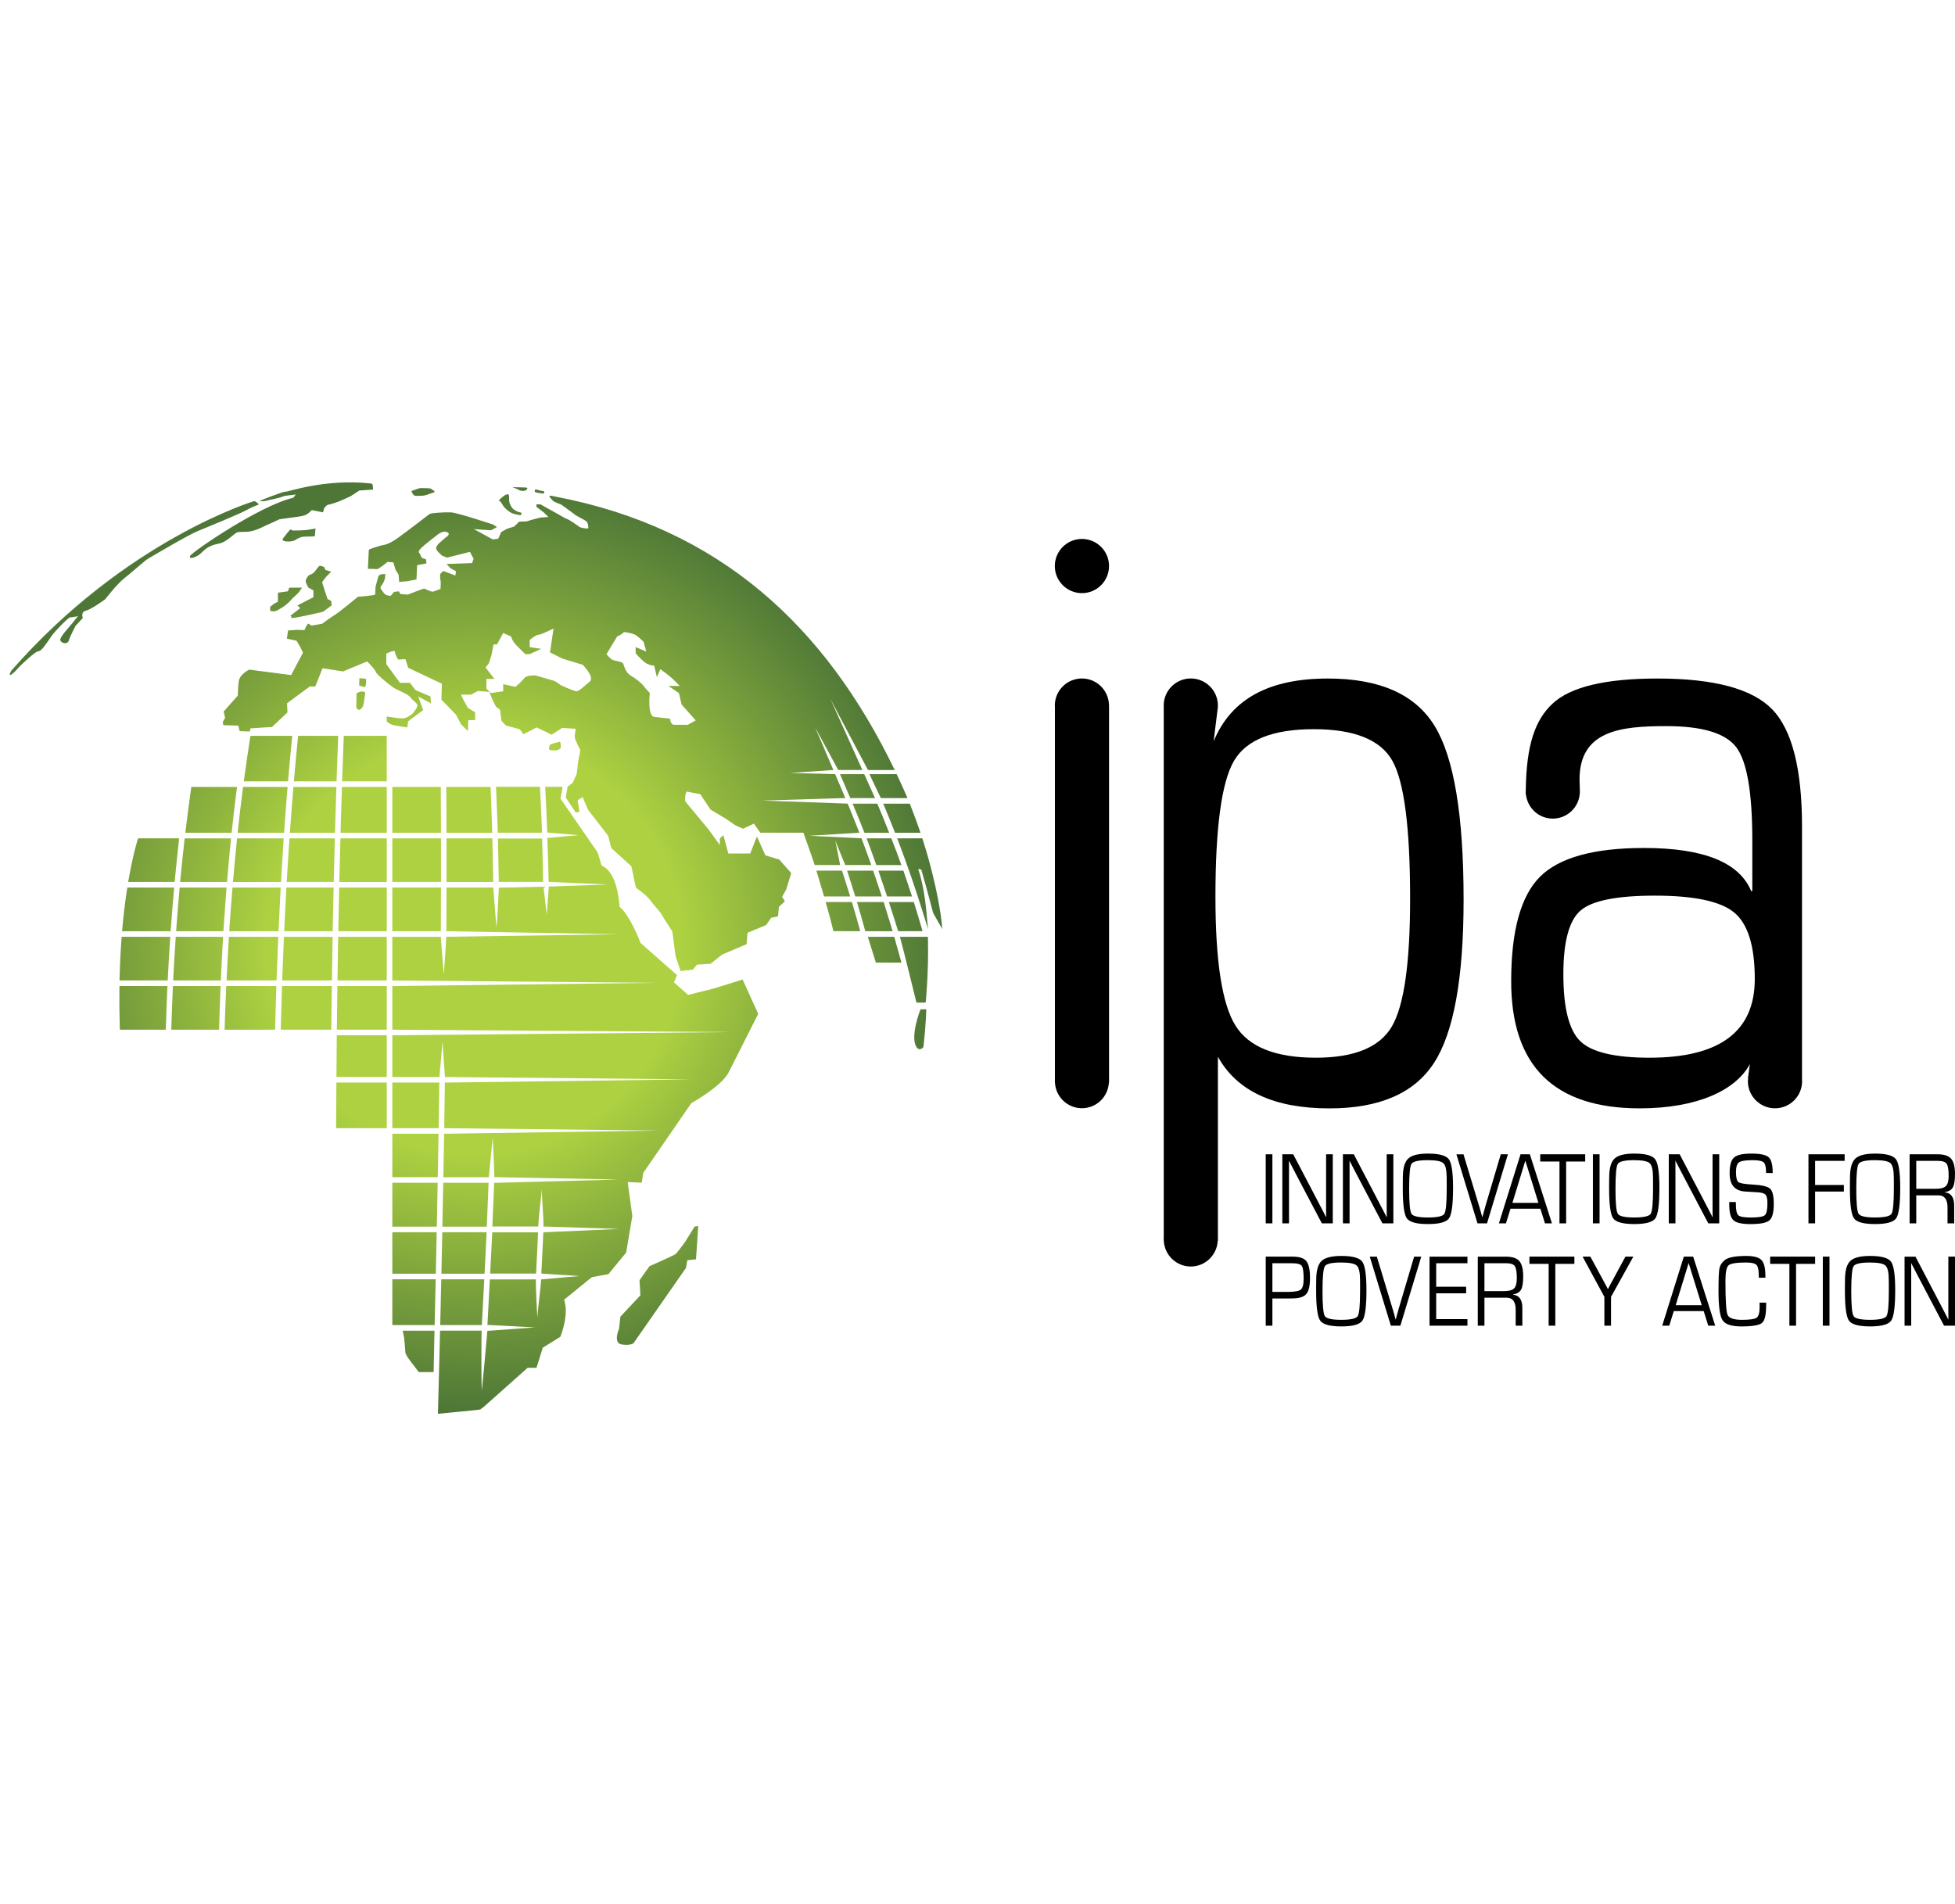 <?xml version="1.0" encoding="UTF-8"?>
<svg width="154px" height="150px" viewBox="0 0 154 150" version="1.1" xmlns="http://www.w3.org/2000/svg" xmlns:xlink="http://www.w3.org/1999/xlink">
    <!-- Generator: Sketch 40.2 (33826) - http://www.bohemiancoding.com/sketch -->
    <title>500k_ipa</title>
    <desc>Created with Sketch.</desc>
    <defs>
        <radialGradient cx="23.97%" cy="49.883%" fx="23.97%" fy="49.883%" r="23.957%" id="radialGradient-1">
            <stop stop-color="#ADD141" offset="44.79%"></stop>
            <stop stop-color="#4E7737" offset="100%"></stop>
        </radialGradient>
        <radialGradient cx="50.001%" cy="50.001%" fx="50.001%" fy="50.001%" r="49.973%" id="radialGradient-2">
            <stop stop-color="#ADD141" offset="44.79%"></stop>
            <stop stop-color="#4E7737" offset="100%"></stop>
        </radialGradient>
    </defs>
    <g id="Page-1" stroke="none" stroke-width="1" fill="none" fill-rule="evenodd">
        <g id="Our-partners" transform="translate(-376, -2605)">
            <g id="Content" transform="translate(376, 150)">
                <g id="Support-of-$500k+" transform="translate(0, 2211)">
                    <g id="500k_ipa" transform="translate(0, 244)">
                        <rect id="Rectangle-2" fill="#FFFFFF" x="0" y="0" width="154" height="150"></rect>
                        <g id="Layer_1" transform="translate(0, 38)">
                            <g id="Group">
                                <path d="M141.949,47.125 L141.949,27.119 C141.949,22.577 141.165,19.497 139.599,17.879 C138.032,16.262 135.02,15.454 130.564,15.454 C126.462,15.454 123.706,16.113 122.297,17.432 C120.93,18.713 120.23,20.657 120.19,24.275 C120.189,24.302 120.181,24.328 120.181,24.356 C120.181,24.378 120.187,24.399 120.187,24.419 C120.187,24.481 120.185,24.539 120.185,24.6 L120.205,24.599 C120.328,25.662 121.22,26.49 122.316,26.49 C123.487,26.49 124.434,25.547 124.449,24.38 L124.451,24.38 C124.451,24.373 124.45,24.368 124.45,24.362 L124.451,24.355 C124.451,24.35 124.45,24.345 124.45,24.34 C124.432,23.882 124.423,23.572 124.423,23.416 C124.423,19.544 127.668,19.203 131.263,19.203 C134.097,19.203 135.934,19.76 136.774,20.872 C137.613,21.985 138.033,24.423 138.033,28.185 L138.033,32.177 L137.949,32.211 C137.017,29.94 134.201,28.803 129.502,28.803 C125.548,28.803 122.815,29.562 121.304,31.074 C119.795,32.59 119.039,35.331 119.039,39.301 C119.039,45.976 122.415,49.315 129.166,49.315 C133.735,49.315 136.748,47.869 137.845,45.824 L137.688,46.954 L137.707,46.955 C137.7,47.029 137.685,47.1 137.685,47.175 C137.685,48.354 138.641,49.311 139.821,49.311 C141,49.311 141.956,48.354 141.956,47.175 C141.954,47.16 141.949,47.142 141.949,47.125 L141.949,47.125 L141.949,47.125 Z M129.948,45.325 C127.206,45.325 125.387,44.895 124.493,44.035 C123.598,43.174 123.149,41.414 123.149,38.751 C123.149,36.182 123.601,34.507 124.506,33.728 C125.411,32.948 127.364,32.558 130.367,32.558 C133.463,32.558 135.547,33.004 136.619,33.899 C137.691,34.793 138.228,36.538 138.228,39.131 C138.228,43.259 135.467,45.325 129.948,45.325 L129.948,45.325 L129.948,45.325 Z" id="Shape" fill="#000000"></path>
                                <path d="M100.229,52.935 L99.704,52.935 L99.704,58.375 L100.229,58.375 L100.229,52.935 L100.229,52.935 L100.229,52.935 Z M101.538,53.867 L101.535,53.66 L101.532,53.457 L101.546,53.457 L101.702,53.76 L101.859,54.063 L102.176,54.672 L104.124,58.374 L104.986,58.374 L104.986,52.935 L104.46,52.935 L104.46,57.47 L104.464,57.677 L104.467,57.88 L104.453,57.88 L104.236,57.453 L104.014,57.031 L103.571,56.179 L101.871,52.935 L101.013,52.935 L101.013,58.374 L101.538,58.374 L101.538,53.867 L101.538,53.867 L101.538,53.867 Z M106.31,53.867 L106.307,53.66 L106.304,53.457 L106.317,53.457 L106.474,53.76 L106.63,54.063 L106.947,54.672 L108.896,58.374 L109.758,58.374 L109.758,52.935 L109.233,52.935 L109.233,57.47 L109.236,57.677 L109.239,57.88 L109.225,57.88 L109.007,57.453 L108.785,57.031 L108.342,56.179 L106.642,52.935 L105.784,52.935 L105.784,58.374 L106.308,58.374 L106.308,53.867 L106.31,53.867 L106.31,53.867 Z M114.144,57.976 C114.355,57.673 114.461,56.874 114.461,55.581 C114.461,54.38 114.352,53.63 114.131,53.329 C113.911,53.03 113.362,52.879 112.482,52.879 C111.721,52.879 111.203,53.011 110.924,53.276 C110.646,53.541 110.506,54.034 110.506,54.757 L110.5,55.271 L110.5,55.653 C110.5,56.904 110.607,57.68 110.821,57.981 C111.036,58.281 111.589,58.431 112.482,58.431 C113.379,58.431 113.934,58.279 114.144,57.976 L114.144,57.976 L114.144,57.976 Z M113.961,55.653 C113.961,56.776 113.898,57.434 113.773,57.626 C113.649,57.817 113.217,57.913 112.48,57.913 C111.743,57.913 111.314,57.817 111.188,57.626 C111.063,57.434 111.001,56.777 111.001,55.653 C111.001,54.532 111.064,53.876 111.188,53.685 C111.313,53.493 111.743,53.397 112.48,53.397 C113.12,53.397 113.526,53.479 113.699,53.64 C113.871,53.802 113.958,54.183 113.958,54.785 L113.961,55.298 L113.961,55.653 L113.961,55.653 L113.961,55.653 Z M118.781,52.935 L118.219,52.935 L116.999,57.051 C116.915,57.336 116.84,57.612 116.772,57.881 L116.758,57.881 C116.729,57.765 116.691,57.625 116.645,57.463 L116.523,57.044 L115.283,52.936 L114.725,52.936 L116.386,58.376 L117.136,58.376 L118.781,52.935 L118.781,52.935 L118.781,52.935 Z M118.628,58.374 L118.985,57.223 L121.34,57.223 L121.701,58.374 L122.249,58.374 L120.512,52.935 L119.777,52.935 L118.073,58.374 L118.628,58.374 L118.628,58.374 L118.628,58.374 Z M120.154,53.437 L121.186,56.761 L119.135,56.761 L120.154,53.437 L120.154,53.437 L120.154,53.437 Z M122.844,58.374 L123.369,58.374 L123.369,53.505 L124.87,53.505 L124.87,52.935 L121.328,52.935 L121.328,53.505 L122.844,53.505 L122.844,58.374 L122.844,58.374 L122.844,58.374 Z M126.001,52.935 L125.477,52.935 L125.477,58.375 L126.001,58.375 L126.001,52.935 L126.001,52.935 L126.001,52.935 Z M128.737,52.879 C127.976,52.879 127.457,53.011 127.178,53.276 C126.9,53.541 126.761,54.034 126.761,54.757 L126.754,55.271 L126.754,55.653 C126.754,56.904 126.862,57.68 127.076,57.981 C127.291,58.281 127.844,58.431 128.737,58.431 C129.634,58.431 130.188,58.279 130.399,57.977 C130.61,57.674 130.716,56.875 130.716,55.582 C130.716,54.381 130.606,53.63 130.385,53.33 C130.165,53.03 129.616,52.879 128.737,52.879 L128.737,52.879 L128.737,52.879 Z M130.215,55.653 C130.215,56.776 130.153,57.434 130.027,57.626 C129.902,57.817 129.471,57.913 128.733,57.913 C127.998,57.913 127.567,57.817 127.442,57.626 C127.317,57.434 127.255,56.777 127.255,55.653 C127.255,54.532 127.317,53.876 127.442,53.685 C127.567,53.493 127.998,53.397 128.733,53.397 C129.373,53.397 129.78,53.479 129.953,53.64 C130.125,53.802 130.212,54.183 130.212,54.785 L130.214,55.298 L130.214,55.653 L130.215,55.653 L130.215,55.653 Z M131.98,53.867 L131.976,53.66 L131.973,53.457 L131.986,53.457 L132.143,53.76 L132.3,54.063 L132.617,54.672 L134.565,58.374 L135.427,58.374 L135.427,52.935 L134.902,52.935 L134.902,57.47 L134.906,57.677 L134.909,57.88 L134.895,57.88 L134.677,57.453 L134.456,57.031 L134.012,56.179 L132.313,52.935 L131.454,52.935 L131.454,58.374 L131.979,58.374 L131.979,53.867 L131.98,53.867 L131.98,53.867 Z M139.431,55.641 C139.234,55.463 138.774,55.356 138.049,55.318 C137.432,55.284 137.06,55.219 136.935,55.124 C136.81,55.028 136.748,54.76 136.748,54.322 C136.748,53.932 136.828,53.68 136.986,53.567 C137.146,53.455 137.499,53.398 138.049,53.398 C138.513,53.398 138.807,53.457 138.932,53.575 C139.057,53.693 139.119,53.972 139.119,54.41 L139.64,54.41 C139.64,53.775 139.535,53.361 139.323,53.168 C139.113,52.975 138.659,52.879 137.964,52.879 C137.278,52.879 136.821,52.983 136.591,53.191 C136.361,53.398 136.247,53.811 136.247,54.43 C136.247,55.323 136.642,55.801 137.429,55.865 L137.947,55.897 L138.492,55.93 C138.792,55.951 138.988,56.017 139.083,56.127 C139.178,56.238 139.224,56.459 139.224,56.791 C139.224,57.303 139.155,57.62 139.016,57.737 C138.878,57.856 138.507,57.914 137.906,57.914 C137.381,57.914 137.055,57.855 136.929,57.737 C136.802,57.619 136.737,57.317 136.737,56.831 L136.737,56.695 L136.216,56.695 L136.22,56.938 C136.22,57.539 136.331,57.938 136.552,58.135 C136.773,58.333 137.219,58.433 137.889,58.433 C138.661,58.433 139.16,58.335 139.386,58.137 C139.612,57.941 139.725,57.507 139.725,56.838 C139.726,56.218 139.627,55.819 139.431,55.641 L139.431,55.641 L139.431,55.641 Z M142.456,58.374 L142.98,58.374 L142.98,55.871 L145.246,55.871 L145.246,55.353 L142.98,55.353 L142.98,53.453 L145.307,53.453 L145.307,52.935 L142.456,52.935 L142.456,58.374 L142.456,58.374 L142.456,58.374 Z M147.705,52.879 C146.944,52.879 146.425,53.011 146.147,53.276 C145.869,53.541 145.729,54.034 145.729,54.757 L145.722,55.271 L145.722,55.653 C145.722,56.904 145.83,57.68 146.044,57.981 C146.259,58.281 146.812,58.431 147.705,58.431 C148.602,58.431 149.156,58.279 149.366,57.977 C149.578,57.674 149.684,56.875 149.684,55.582 C149.684,54.381 149.574,53.63 149.354,53.33 C149.133,53.03 148.584,52.879 147.705,52.879 L147.705,52.879 L147.705,52.879 Z M149.183,55.653 C149.183,56.776 149.121,57.434 148.996,57.626 C148.871,57.817 148.439,57.913 147.701,57.913 C146.967,57.913 146.535,57.817 146.41,57.626 C146.286,57.434 146.223,56.777 146.223,55.653 C146.223,54.532 146.286,53.876 146.41,53.685 C146.535,53.493 146.967,53.397 147.701,53.397 C148.341,53.397 148.748,53.479 148.921,53.64 C149.093,53.802 149.18,54.183 149.18,54.785 L149.183,55.298 L149.183,55.653 L149.183,55.653 L149.183,55.653 Z M150.948,56.171 L152.705,56.171 C153.175,56.171 153.411,56.488 153.411,57.124 L153.411,58.375 L153.936,58.375 L153.936,56.985 C153.936,56.326 153.69,55.976 153.196,55.933 L153.196,55.92 C153.51,55.862 153.722,55.734 153.833,55.536 C153.944,55.337 154,54.988 154,54.485 C154,53.914 153.897,53.513 153.694,53.282 C153.49,53.051 153.137,52.935 152.638,52.935 L150.424,52.935 L150.424,58.375 L150.948,58.375 L150.948,56.171 L150.948,56.171 L150.948,56.171 Z M150.948,53.453 L152.645,53.453 C152.999,53.453 153.23,53.528 153.338,53.677 C153.445,53.826 153.5,54.146 153.5,54.638 C153.5,55.031 153.427,55.298 153.281,55.441 C153.136,55.583 152.864,55.654 152.465,55.654 L150.948,55.654 L150.948,53.453 L150.948,53.453 L150.948,53.453 Z M101.834,60.997 L99.705,60.997 L99.705,66.437 L100.229,66.437 L100.229,64.292 L101.571,64.292 L101.776,64.288 C102.323,64.288 102.696,64.176 102.894,63.95 C103.093,63.725 103.192,63.301 103.192,62.678 C103.192,62.03 103.096,61.589 102.906,61.351 C102.716,61.116 102.358,60.997 101.834,60.997 L101.834,60.997 L101.834,60.997 Z M102.472,63.587 C102.326,63.712 101.992,63.775 101.472,63.775 L100.229,63.775 L100.229,61.516 L101.638,61.516 L101.839,61.52 C102.21,61.52 102.444,61.589 102.543,61.728 C102.641,61.868 102.691,62.201 102.691,62.726 C102.692,63.176 102.619,63.463 102.472,63.587 L102.472,63.587 L102.472,63.587 Z M105.659,60.942 C104.898,60.942 104.378,61.074 104.1,61.339 C103.822,61.603 103.683,62.096 103.683,62.819 L103.676,63.333 L103.676,63.715 C103.676,64.967 103.784,65.743 103.998,66.043 C104.214,66.343 104.766,66.494 105.659,66.494 C106.556,66.494 107.11,66.342 107.321,66.038 C107.532,65.736 107.638,64.937 107.638,63.643 C107.638,62.443 107.528,61.692 107.308,61.392 C107.087,61.091 106.537,60.942 105.659,60.942 L105.659,60.942 L105.659,60.942 Z M107.136,63.715 C107.136,64.838 107.074,65.496 106.95,65.688 C106.825,65.879 106.393,65.974 105.655,65.974 C104.92,65.974 104.49,65.879 104.364,65.688 C104.24,65.496 104.177,64.838 104.177,63.715 C104.177,62.594 104.24,61.938 104.364,61.747 C104.49,61.556 104.92,61.46 105.655,61.46 C106.296,61.46 106.702,61.541 106.875,61.703 C107.048,61.864 107.134,62.246 107.134,62.847 L107.136,63.361 L107.136,63.715 L107.136,63.715 L107.136,63.715 Z M110.175,65.113 C110.091,65.398 110.015,65.674 109.947,65.943 L109.933,65.943 C109.903,65.825 109.866,65.686 109.82,65.524 L109.698,65.106 L108.458,60.998 L107.9,60.998 L109.561,66.438 L110.311,66.438 L111.956,60.998 L111.394,60.998 L110.175,65.113 L110.175,65.113 L110.175,65.113 Z M112.607,66.437 L115.594,66.437 L115.594,65.919 L113.132,65.919 L113.132,63.886 L115.492,63.886 L115.492,63.368 L113.132,63.368 L113.132,61.516 L115.594,61.516 L115.594,60.998 L112.607,60.998 L112.607,66.437 L112.607,66.437 L112.607,66.437 Z M119.817,63.597 C119.929,63.4 119.985,63.05 119.985,62.548 C119.985,61.976 119.882,61.575 119.679,61.344 C119.474,61.113 119.122,60.998 118.622,60.998 L116.408,60.998 L116.408,66.438 L116.933,66.438 L116.933,64.233 L118.69,64.233 C119.159,64.233 119.394,64.551 119.394,65.186 L119.394,66.438 L119.919,66.438 L119.919,65.047 C119.919,64.388 119.673,64.038 119.181,63.995 L119.181,63.983 C119.493,63.924 119.707,63.796 119.817,63.597 L119.817,63.597 L119.817,63.597 Z M118.449,63.715 L116.933,63.715 L116.933,61.516 L118.629,61.516 C118.983,61.516 119.214,61.589 119.322,61.739 C119.43,61.888 119.483,62.208 119.483,62.699 C119.483,63.092 119.411,63.36 119.266,63.502 C119.121,63.644 118.848,63.715 118.449,63.715 L118.449,63.715 L118.449,63.715 Z M120.476,61.567 L121.991,61.567 L121.991,66.437 L122.516,66.437 L122.516,61.567 L124.018,61.567 L124.018,60.997 L120.476,60.997 L120.476,61.567 L120.476,61.567 L120.476,61.567 Z M127.045,62.834 L126.851,63.188 L126.759,63.364 C126.738,63.404 126.708,63.463 126.666,63.543 L126.652,63.543 L126.56,63.364 C126.522,63.289 126.49,63.231 126.465,63.188 L126.274,62.834 L125.276,60.997 L124.666,60.997 L126.38,64.165 L126.38,66.437 L126.904,66.437 L126.904,64.165 L128.662,60.997 L128.039,60.997 L127.045,62.834 L127.045,62.834 L127.045,62.834 Z M132.639,60.997 L130.936,66.437 L131.491,66.437 L131.849,65.285 L134.203,65.285 L134.564,66.437 L135.112,66.437 L133.375,60.997 L132.639,60.997 L132.639,60.997 L132.639,60.997 Z M131.999,64.823 L133.018,61.499 L134.05,64.823 L131.999,64.823 L131.999,64.823 L131.999,64.823 Z M138.611,64.943 C138.611,65.402 138.534,65.689 138.382,65.803 C138.228,65.918 137.842,65.975 137.225,65.975 C136.575,65.975 136.196,65.844 136.084,65.581 C135.972,65.317 135.917,64.423 135.917,62.895 C135.917,62.231 136,61.825 136.166,61.68 C136.332,61.533 136.789,61.46 137.539,61.46 C137.966,61.46 138.239,61.523 138.36,61.648 C138.482,61.773 138.543,62.054 138.543,62.493 L138.546,62.66 L139.067,62.66 L139.064,62.513 C139.064,61.897 138.961,61.481 138.756,61.266 C138.549,61.051 138.15,60.943 137.558,60.943 C136.683,60.943 136.115,61.055 135.851,61.278 C135.626,61.47 135.489,61.687 135.442,61.929 C135.394,62.172 135.371,62.766 135.371,63.708 C135.371,64.915 135.476,65.681 135.688,66.006 C135.898,66.331 136.394,66.495 137.173,66.495 C138.042,66.495 138.585,66.402 138.801,66.218 C139.017,66.033 139.124,65.57 139.124,64.829 L139.124,64.623 L138.602,64.623 L138.611,64.943 L138.611,64.943 L138.611,64.943 Z M139.439,61.567 L140.954,61.567 L140.954,66.437 L141.48,66.437 L141.48,61.567 L142.982,61.567 L142.982,60.997 L139.44,60.997 L139.44,61.567 L139.439,61.567 L139.439,61.567 Z M143.588,66.437 L144.113,66.437 L144.113,60.997 L143.588,60.997 L143.588,66.437 L143.588,66.437 L143.588,66.437 Z M147.311,60.942 C146.55,60.942 146.03,61.074 145.752,61.339 C145.474,61.603 145.335,62.096 145.335,62.819 L145.328,63.333 L145.328,63.715 C145.328,64.967 145.436,65.743 145.65,66.043 C145.865,66.343 146.418,66.494 147.311,66.494 C148.208,66.494 148.763,66.342 148.973,66.038 C149.184,65.736 149.29,64.937 149.29,63.643 C149.29,62.443 149.18,61.692 148.959,61.392 C148.738,61.091 148.189,60.942 147.311,60.942 L147.311,60.942 L147.311,60.942 Z M148.788,63.715 C148.788,64.838 148.726,65.496 148.6,65.688 C148.475,65.879 148.044,65.974 147.306,65.974 C146.57,65.974 146.141,65.879 146.015,65.688 C145.889,65.496 145.827,64.838 145.827,63.715 C145.827,62.594 145.89,61.938 146.015,61.747 C146.14,61.556 146.57,61.46 147.306,61.46 C147.946,61.46 148.353,61.541 148.525,61.703 C148.697,61.864 148.785,62.246 148.785,62.847 L148.787,63.361 L148.787,63.715 L148.788,63.715 L148.788,63.715 Z M153.475,65.533 L153.479,65.74 L153.481,65.943 L153.468,65.943 L153.249,65.517 L153.028,65.094 L152.585,64.242 L150.886,60.998 L150.027,60.998 L150.027,66.438 L150.551,66.438 L150.551,61.929 L150.548,61.723 L150.545,61.519 L150.558,61.519 L150.715,61.821 L150.872,62.125 L151.19,62.735 L153.137,66.437 L154,66.437 L154,60.997 L153.475,60.997 L153.475,65.533 L153.475,65.533 L153.475,65.533 Z" id="Shape" fill="#000000"></path>
                                <path d="M85.226,8.727 C86.405,8.727 87.361,7.771 87.361,6.592 C87.361,5.413 86.405,4.457 85.226,4.457 C84.046,4.457 83.09,5.413 83.09,6.592 C83.09,7.771 84.046,8.727 85.226,8.727 L85.226,8.727 L85.226,8.727 Z M87.356,17.535 C87.329,16.38 86.387,15.45 85.226,15.45 C84.046,15.45 83.09,16.406 83.09,17.585 C83.09,17.609 83.097,17.631 83.098,17.655 L83.098,47.1 C83.097,47.124 83.09,47.146 83.09,47.17 C83.09,47.194 83.097,47.217 83.098,47.24 L83.098,47.276 L83.101,47.276 C83.158,48.405 84.082,49.305 85.225,49.305 C86.367,49.305 87.293,48.404 87.349,47.276 L87.362,47.276 L87.362,17.535 L87.356,17.535 L87.356,17.535 L87.356,17.535 Z" id="Shape" fill="#000000"></path>
                                <path d="M112.998,19.17 C111.469,16.693 108.671,15.454 104.6,15.454 C99.994,15.454 96.995,17.036 95.6,20.398 L95.937,17.684 L95.927,17.684 C95.929,17.65 95.937,17.618 95.937,17.584 C95.937,16.405 94.981,15.449 93.802,15.449 C92.623,15.449 91.667,16.405 91.667,17.584 C91.667,17.599 91.671,17.613 91.671,17.627 L91.671,31.098 C91.671,31.122 91.664,31.145 91.664,31.169 C91.664,31.192 91.671,31.214 91.671,31.238 L91.671,59.57 C91.671,59.593 91.664,59.616 91.664,59.639 C91.664,59.664 91.671,59.686 91.671,59.71 L91.671,59.746 L91.675,59.746 C91.732,60.874 92.657,61.775 93.799,61.775 C94.941,61.775 95.866,60.874 95.923,59.746 L95.937,59.746 L95.937,45.248 C97.441,47.959 100.364,49.318 104.714,49.318 C108.67,49.318 111.422,48.12 112.969,45.722 C114.518,43.325 115.291,39.04 115.291,32.869 C115.292,26.213 114.527,21.649 112.998,19.17 L112.998,19.17 L112.998,19.17 Z M109.63,42.882 C108.666,44.511 106.673,45.325 103.654,45.325 C100.482,45.325 98.37,44.482 97.32,42.795 C96.268,41.11 95.743,37.732 95.743,32.66 C95.743,27.178 96.23,23.604 97.204,21.94 C98.179,20.277 100.272,19.445 103.483,19.445 C106.673,19.445 108.737,20.271 109.674,21.923 C110.61,23.574 111.078,27.201 111.078,32.798 C111.078,37.892 110.595,41.253 109.63,42.882 L109.63,42.882 L109.63,42.882 Z" id="Shape" fill="#000000"></path>
                                <g id="SVGID_1_-link" fill="url(#radialGradient-2)">
                                    <path d="M74.225,35.189 L74.161,34.54 C74.158,34.514 73.886,31.888 72.684,28.14 L72.653,28.043 L70.673,28.043 L70.745,28.232 C71.445,30.064 72.104,31.974 72.706,33.91 L73.103,35.187 L72.978,33.855 C72.85,32.499 72.631,31.355 72.326,30.448 L72.57,30.509 L72.93,31.768 L73.505,33.921 L74.225,35.189 L74.225,35.189 L74.225,35.189 Z M70.504,27.604 L72.509,27.604 L72.446,27.42 C72.226,26.775 71.975,26.095 71.699,25.4 L71.664,25.312 L69.573,25.312 L69.654,25.505 C69.918,26.132 70.192,26.808 70.468,27.515 L70.504,27.604 L70.504,27.604 L70.504,27.604 Z M69.384,24.873 L71.486,24.873 L71.405,24.681 C71.155,24.107 70.895,23.544 70.631,22.987 L68.487,22.987 L69.384,24.873 L69.384,24.873 L69.384,24.873 Z M68.371,22.663 L70.478,22.663 C65.023,11.339 56.692,3.583 43.739,1.12 C43.739,1.12 43.255,0.995 43.272,1.084 C43.29,1.175 43.488,1.389 43.596,1.479 C43.703,1.569 44.206,1.748 44.206,1.748 C44.206,1.748 45.3,2.538 45.353,2.591 C45.407,2.646 46.179,3.004 46.25,3.129 C46.322,3.255 46.375,3.614 46.322,3.632 C46.268,3.65 45.748,3.596 45.64,3.507 C45.533,3.416 44.833,2.932 44.689,2.897 C44.546,2.861 43.721,2.358 43.667,2.34 C43.613,2.322 42.573,1.73 42.573,1.73 L42.268,1.73 C42.268,1.73 42.196,1.892 42.303,1.964 C42.411,2.035 42.787,2.34 42.842,2.376 C42.896,2.412 43.2,2.734 43.2,2.734 C43.2,2.734 42.68,2.753 42.591,2.77 C42.501,2.789 41.634,3.01 41.538,3.058 C41.442,3.106 40.867,3.058 40.844,3.129 C40.821,3.201 40.485,3.488 40.485,3.488 L39.937,3.655 L39.481,3.918 L39.242,4.445 L38.811,4.493 L37.328,3.68 C37.328,3.68 38.548,3.775 38.644,3.775 C38.739,3.775 39.146,3.513 39.146,3.513 L38.834,3.321 C38.834,3.321 36.036,2.389 35.534,2.364 C35.032,2.34 33.98,2.412 33.86,2.483 C33.74,2.555 32.186,3.775 31.349,4.373 C30.512,4.971 30.248,4.9 29.866,5.019 C29.484,5.138 29.053,5.258 29.053,5.33 C29.053,5.402 28.981,6.813 28.981,6.813 C28.981,6.813 29.531,6.813 29.674,6.837 C29.819,6.86 30.536,6.263 30.536,6.263 L30.99,6.31 L31.157,6.884 L31.397,7.267 L31.444,7.841 L32.043,7.793 L32.807,7.65 L32.856,6.526 L33.597,6.383 L33.551,6.047 C33.551,6.047 33.192,6.023 33.144,5.785 C33.096,5.546 32.833,5.546 33.121,5.234 C33.408,4.923 34.484,4.11 34.484,4.11 C34.484,4.11 34.842,3.823 35.13,3.895 C35.417,3.967 35.393,4.133 35.225,4.254 C35.058,4.373 34.556,4.828 34.556,4.828 C34.556,4.828 34.268,5.091 34.388,5.306 C34.508,5.522 34.843,5.785 34.843,5.785 L35.226,5.929 L37.02,5.474 L37.307,6.024 L37.187,6.359 L35.178,6.431 L35.489,6.766 L35.92,7.005 L35.872,7.34 L34.914,6.98 L34.674,7.219 C34.674,7.219 34.651,7.601 34.698,7.721 C34.746,7.841 34.698,8.391 34.698,8.391 C34.698,8.391 34.291,8.558 34.124,8.606 C33.956,8.654 33.478,8.367 33.407,8.367 C33.334,8.367 32.115,8.845 32.115,8.845 L31.541,8.798 L31.421,8.583 L31.038,8.63 L30.775,8.941 C30.775,8.941 30.368,8.941 30.225,8.702 C30.081,8.463 29.866,8.367 30.034,8.152 C30.202,7.937 30.297,7.697 30.321,7.578 C30.345,7.459 30.345,7.22 30.345,7.22 C30.345,7.22 29.843,7.195 29.795,7.435 C29.747,7.674 29.579,8.152 29.579,8.272 C29.579,8.391 29.556,8.726 29.556,8.822 C29.556,8.917 28.193,9.013 28.193,9.013 C28.193,9.013 26.853,10.137 26.399,10.424 C25.945,10.711 25.371,11.142 25.371,11.142 L24.51,11.286 C24.51,11.286 24.342,11.118 24.271,11.142 C24.199,11.165 24.032,11.5 24.008,11.596 C23.983,11.692 23.529,11.596 23.386,11.62 C23.242,11.643 22.692,11.667 22.692,11.667 L22.597,12.312 L23.362,12.48 L23.649,12.958 L23.865,13.425 L22.932,15.182 L19.632,14.752 C19.632,14.752 18.878,15.11 18.806,15.684 C18.734,16.258 18.734,16.797 18.734,16.797 L17.622,18.052 L17.73,18.554 L17.551,18.877 L17.587,19.128 L18.77,19.164 L18.878,19.595 L19.668,19.631 L19.74,19.379 L21.426,19.271 L22.646,18.123 L22.61,17.406 L24.403,16.079 L24.834,16.079 L25.408,14.644 L27.022,14.895 L28.924,14.106 C28.924,14.106 29.534,14.716 29.606,14.931 C29.677,15.146 30.61,15.9 30.969,16.151 C31.327,16.402 32.116,16.653 32.296,16.904 C32.475,17.155 32.797,17.335 32.869,17.514 C32.941,17.693 32.618,18.052 32.547,18.159 C32.476,18.267 32.081,18.554 31.794,18.59 C31.506,18.626 30.467,18.446 30.467,18.446 L30.467,18.841 C30.467,18.841 30.682,19.056 31.005,19.128 C31.327,19.2 32.081,19.307 32.081,19.307 L32.152,18.841 L32.404,18.626 L33.336,17.944 L32.941,16.867 L33.946,17.406 L33.91,16.867 L32.726,16.365 L32.296,15.792 L31.506,15.792 L30.431,14.32 L30.431,13.495 C30.431,13.495 31.113,13.137 31.113,13.351 C31.113,13.567 31.364,13.961 31.364,13.961 L31.938,13.925 L32.153,14.607 L34.808,15.863 L34.772,17.118 L35.92,18.301 L36.315,19.055 L36.854,19.592 L36.89,18.731 L37.427,18.731 L37.427,18.121 L36.854,17.763 L36.531,17.188 L36.316,16.722 L37.105,16.722 L37.643,16.435 L38.54,16.507 L38.791,17.116 L39.078,17.691 C39.078,17.691 39.401,17.87 39.401,17.978 C39.401,18.086 39.509,18.803 39.509,18.803 L39.868,19.162 L40.944,19.449 L41.231,19.844 L42.272,19.306 L43.456,19.88 L43.958,19.557 L44.281,19.342 L45.357,19.414 C45.357,19.414 45.249,19.916 45.285,20.131 C45.321,20.346 45.716,21.1 45.716,21.1 L45.536,22.033 L45.428,22.965 L45.106,23.682 L44.711,23.97 L44.567,24.83 L45.356,26.014 L45.644,25.942 L45.5,25.045 L45.895,24.794 L46.326,25.798 L47.904,27.843 L48.155,28.811 L49.734,30.246 L50.093,31.932 C50.093,31.932 50.954,32.542 51.205,32.901 C51.457,33.259 52.067,33.905 52.102,34.013 C52.137,34.121 52.963,35.376 52.963,35.376 L53.214,37.313 L53.609,38.497 L54.577,38.39 L54.901,37.995 L55.976,37.923 L56.873,37.205 L58.81,36.38 L58.882,35.483 L60.353,34.874 L60.747,34.299 L61.285,34.192 L61.357,33.439 L61.823,33.008 L61.608,32.65 L61.93,32.075 L62.325,30.783 L61.392,29.72 L60.292,29.384 L59.622,27.901 L59.095,29.24 L57.371,29.24 L56.988,27.805 L56.701,28.044 L56.701,28.571 L55.84,27.375 L53.974,25.127 C53.974,25.127 53.926,24.457 54.118,24.361 L55.16,24.566 L55.969,25.779 L57.154,26.485 L57.939,27.024 L58.525,27.29 L59.386,26.883 L59.893,27.6 L63.284,27.6 C63.284,27.6 63.957,29.469 64.139,30.049 L64.17,30.146 L66.179,30.146 L65.796,28.202 C65.912,28.528 66.582,30.146 66.582,30.146 L68.63,30.146 L68.565,29.961 C68.325,29.275 68.14,28.78 67.895,28.13 L67.861,28.039 L63.755,27.842 L67.695,27.6 L67.621,27.411 C67.377,26.78 66.774,25.309 66.774,25.309 L60.046,25.067 L66.591,24.87 L65.786,22.984 L62.226,22.892 L65.647,22.66 L64.22,19.32 L66.029,22.66 L67.933,22.66 L65.427,17.095 L68.371,22.663 L68.371,22.663 L68.371,22.663 Z M46.456,15.693 C46.038,16.041 45.621,16.458 45.412,16.458 C45.204,16.458 44.16,15.971 44.16,15.971 C44.16,15.971 43.812,15.693 43.603,15.623 C43.394,15.553 42.142,15.205 42.142,15.205 C42.142,15.205 41.447,15.205 41.307,15.414 C41.168,15.622 40.612,16.109 40.612,16.109 L39.638,15.901 L39.638,16.458 L38.664,16.598 L38.316,16.25 L38.316,15.484 L38.942,15.484 L38.246,14.579 L38.525,14.232 L38.733,13.536 L38.872,12.771 L39.15,12.771 L39.638,11.866 L40.264,12.144 C40.264,12.144 40.333,12.492 40.681,12.839 C41.029,13.187 41.377,13.535 41.377,13.535 L41.725,13.535 L42.629,13.118 L41.725,12.979 L41.725,12.422 C41.725,12.422 42.212,12.004 42.42,12.004 C42.629,12.004 43.603,11.517 43.603,11.517 L43.325,13.396 L44.298,13.883 L45.899,14.37 C45.899,14.37 46.873,15.345 46.456,15.693 L46.456,15.693 L46.456,15.693 Z M54.804,18.754 L54.178,19.101 L53.135,19.101 C52.787,19.101 52.787,18.614 52.787,18.614 C52.787,18.614 52.091,18.544 51.535,18.475 C50.979,18.405 51.187,16.596 51.187,16.596 C51.187,16.596 50.909,16.318 50.7,16.039 C50.491,15.76 50.004,15.413 49.656,15.204 C49.308,14.995 49.169,14.508 49.099,14.3 C49.029,14.091 48.404,14.091 48.194,13.952 C47.986,13.812 47.778,13.534 47.778,13.534 L48.612,12.143 L48.89,12.004 L49.168,11.795 C49.168,11.795 49.864,11.865 50.142,12.073 C50.42,12.282 50.698,12.561 50.698,12.561 L50.907,13.326 L50.071,12.978 L50.071,13.465 C50.071,13.465 50.42,13.882 50.767,14.16 C51.115,14.438 51.533,14.438 51.533,14.438 L51.741,15.343 L52.019,14.717 C52.019,14.717 52.784,15.274 52.993,15.483 C53.201,15.691 53.55,16.039 53.55,16.039 L52.646,16.039 L53.48,16.596 L53.689,17.5 L54.804,18.754 L54.804,18.754 L54.804,18.754 Z M42.83,0.69 C42.663,0.69 42.184,0.546 42.184,0.546 C42.184,0.546 42.016,0.737 42.207,0.785 C42.398,0.832 42.567,0.857 42.757,0.88 C42.95,0.905 42.83,0.69 42.83,0.69 L42.83,0.69 L42.83,0.69 Z M41.346,0.402 C40.941,0.402 40.247,0.355 40.413,0.402 C40.582,0.451 40.869,0.594 40.869,0.594 C41.108,0.737 41.395,0.641 41.395,0.641 C41.395,0.641 41.754,0.402 41.346,0.402 L41.346,0.402 L41.346,0.402 Z M41.012,2.376 C40.851,2.358 40.51,2.215 40.349,2.017 C40.187,1.82 40.133,1.587 40.115,1.515 C40.097,1.443 40.097,1.031 40.097,1.031 C40.097,1.031 40.061,0.834 39.774,1.013 C39.487,1.192 39.254,1.462 39.254,1.462 L39.344,1.443 C39.344,1.443 39.487,1.57 39.559,1.713 C39.631,1.857 39.738,2 39.936,2.161 C40.133,2.323 40.223,2.395 40.438,2.466 C40.654,2.538 41.012,2.591 41.012,2.591 C41.012,2.591 41.174,2.394 41.012,2.376 L41.012,2.376 L41.012,2.376 Z M33.981,0.523 C33.957,0.451 33.454,0.451 33.192,0.451 L33.096,0.451 C33.025,0.451 32.403,0.69 32.403,0.69 C32.403,0.69 32.546,1.025 32.665,1.048 C32.785,1.072 33.072,1.072 33.335,1.048 C33.598,1.024 33.813,0.904 34.124,0.809 C34.435,0.714 34.005,0.595 33.981,0.523 L33.981,0.523 L33.981,0.523 Z M22.825,9.371 C23.148,9.012 23.435,8.797 23.543,8.654 C23.651,8.51 23.794,8.295 23.794,8.295 L22.789,8.295 L22.682,8.583 L21.893,8.691 L21.893,9.409 L21.605,9.552 L21.283,9.803 L21.283,10.126 C21.283,10.126 21.57,10.198 21.748,10.126 C21.928,10.053 22.502,9.73 22.825,9.371 L22.825,9.371 L22.825,9.371 Z M24.845,3.703 C24.845,3.703 25.061,3.583 24.463,3.703 C23.865,3.823 23.243,3.774 23.148,3.799 C23.051,3.822 22.884,3.703 22.884,3.703 C22.764,3.799 22.31,4.397 22.31,4.397 C22.31,4.397 22.095,4.636 22.62,4.66 C23.148,4.684 23.338,4.492 23.338,4.492 C23.338,4.492 23.698,4.277 23.937,4.277 C24.176,4.277 24.798,4.253 24.798,4.253 L24.845,3.703 L24.845,3.703 L24.845,3.703 Z M22.932,10.663 C22.86,10.806 25.443,10.196 25.443,10.196 L26.125,9.694 L26.089,9.336 L25.802,9.192 L25.586,8.546 L25.371,7.864 C25.371,7.864 25.622,7.505 25.766,7.362 C25.91,7.218 26.088,7.04 26.088,7.04 L25.623,6.896 L25.551,6.681 C25.551,6.681 25.407,6.609 25.264,6.573 C25.12,6.537 24.977,6.788 24.977,6.788 C24.977,6.788 24.69,7.219 24.475,7.254 C24.259,7.29 24.08,7.649 24.08,7.792 C24.08,7.936 24.295,8.295 24.295,8.295 L24.69,8.51 L24.69,9.048 L23.434,9.694 L23.649,9.91 L22.86,10.52 C22.86,10.519 23.004,10.519 22.932,10.663 L22.932,10.663 L22.932,10.663 Z M28.313,0.642 L29.389,0.57 C29.389,0.57 29.389,0.426 29.365,0.258 C29.341,0.092 29.245,0.092 29.245,0.092 C25.635,-0.315 22.669,0.762 22.477,0.738 C22.286,0.714 20.445,1.456 20.445,1.456 C20.445,1.456 20.708,1.528 20.947,1.456 C21.186,1.384 22.096,1.217 22.262,1.12 C22.43,1.024 23.171,1.001 23.266,0.953 C23.363,0.905 23.099,1.216 23.099,1.216 C20.468,1.814 15.064,5.52 14.968,5.808 C14.873,6.095 15.374,5.903 15.638,5.736 C15.9,5.568 16.092,5.257 16.499,5.065 C16.905,4.874 16.857,4.922 17.336,4.803 C17.815,4.684 18.364,4.133 18.556,4.014 C18.747,3.894 18.675,3.918 19.417,3.894 C20.158,3.871 20.9,3.392 21.163,3.296 C21.425,3.2 21.929,2.937 22,2.913 C22.072,2.889 23.076,2.77 23.531,2.698 C23.984,2.626 24.105,2.579 24.32,2.41 C24.535,2.243 24.511,2.171 24.607,2.195 C24.702,2.219 25.444,2.363 25.444,2.363 L25.539,2.028 C25.539,2.028 25.707,1.789 25.85,1.764 C25.993,1.741 26.544,1.597 27.094,1.334 C27.645,1.071 27.597,1.119 27.692,1.047 C27.787,0.975 28.313,0.642 28.313,0.642 L28.313,0.642 L28.313,0.642 Z M19.345,2.22 C19.871,1.933 20.397,1.742 20.397,1.742 C20.397,1.742 20.205,1.502 20.015,1.478 C20.015,1.478 9.922,4.515 0.881,14.846 C0.499,15.565 1.168,14.943 1.408,14.655 C1.646,14.368 2.795,13.316 2.987,13.316 C3.177,13.316 3.369,13.077 3.512,12.885 C3.655,12.694 3.895,12.359 4.086,12.072 C4.278,11.784 5.378,10.637 5.521,10.637 C5.665,10.637 6.143,10.541 6.143,10.541 C6.143,10.541 6.095,10.588 5.759,11.019 C5.425,11.45 4.66,12.214 4.755,12.454 C4.851,12.693 5.329,12.789 5.425,12.454 C5.52,12.119 5.951,11.306 5.951,11.306 L6.525,10.684 C6.525,10.684 6.333,10.206 6.764,10.11 C7.194,10.015 8.295,9.202 8.295,9.202 C8.295,9.202 9.205,8.006 9.825,7.528 C10.447,7.05 11.357,6.188 11.691,5.997 C12.027,5.805 14.753,4.179 15.565,3.844 C16.379,3.512 18.819,2.508 19.345,2.22 L19.345,2.22 L19.345,2.22 Z M9.408,39.679 L9.406,39.816 C9.393,40.871 9.403,41.936 9.436,42.984 L9.441,43.118 L13.061,43.118 L13.065,42.984 C13.097,41.891 13.137,40.828 13.183,39.825 L13.19,39.679 L9.408,39.679 L9.408,39.679 L9.408,39.679 Z M9.415,39.239 L13.211,39.239 L13.217,39.108 C13.267,38.091 13.328,37.057 13.403,35.948 L13.413,35.8 L9.582,35.8 L9.573,35.929 C9.495,36.941 9.444,38.007 9.418,39.098 L9.415,39.239 L9.415,39.239 L9.415,39.239 Z M9.615,35.36 L13.442,35.36 L13.452,35.232 C13.529,34.142 13.615,33.079 13.705,32.073 L13.719,31.922 L10.028,31.922 L10.01,32.04 C9.854,33.045 9.727,34.111 9.629,35.209 L9.615,35.36 L9.615,35.36 L9.615,35.36 Z M13.498,42.974 L13.494,43.118 L17.256,43.118 L17.26,42.982 C17.29,41.926 17.328,40.874 17.372,39.823 L17.378,39.678 L13.622,39.678 L13.616,39.811 C13.569,40.838 13.529,41.903 13.498,42.974 L13.498,42.974 L13.498,42.974 Z M13.642,39.239 L17.397,39.239 L17.403,39.106 C17.456,37.895 17.508,36.891 17.564,35.946 L17.573,35.799 L13.845,35.799 L13.835,35.929 C13.759,37.062 13.698,38.096 13.649,39.092 L13.642,39.239 L13.642,39.239 L13.642,39.239 Z M13.769,31.356 C13.868,30.297 13.98,29.236 14.099,28.182 L14.099,28.043 L10.878,28.043 L10.847,28.14 C10.757,28.426 10.44,29.499 10.126,31.319 L10.097,31.482 L13.757,31.482 L13.769,31.356 L13.769,31.356 L13.769,31.356 Z M13.875,35.36 L17.6,35.36 L17.608,35.23 C17.668,34.291 17.74,33.287 17.836,32.072 L17.849,31.922 L14.151,31.922 L14.14,32.048 C14.051,33.036 13.964,34.101 13.885,35.212 L13.875,35.36 L13.875,35.36 L13.875,35.36 Z M17.696,42.974 L17.692,43.118 L21.673,43.118 L21.676,42.982 C21.703,41.905 21.732,40.851 21.765,39.822 L21.77,39.678 L17.824,39.678 L17.818,39.811 C17.764,41.001 17.726,42.005 17.696,42.974 L17.696,42.974 L17.696,42.974 Z M17.845,39.239 L21.785,39.239 L21.79,39.105 C21.827,38.022 21.869,36.972 21.914,35.945 L21.92,35.8 L18.033,35.8 L18.026,35.93 C17.961,36.973 17.904,38.029 17.853,39.094 L17.845,39.239 L17.845,39.239 L17.845,39.239 Z M18.057,35.36 L21.938,35.36 L21.945,35.228 C21.994,34.145 22.047,33.09 22.102,32.068 L22.11,31.922 L18.315,31.922 L18.305,32.05 C18.207,33.219 18.129,34.253 18.067,35.212 L18.057,35.36 L18.057,35.36 L18.057,35.36 Z M22.119,42.976 L22.115,43.118 L26.095,43.118 L26.096,42.981 C26.109,41.913 26.122,40.863 26.137,39.821 L26.139,39.679 L22.214,39.679 L22.21,39.814 C22.175,40.844 22.145,41.9 22.119,42.976 L22.119,42.976 L22.119,42.976 Z M22.23,39.239 L26.146,39.239 L26.148,39.102 C26.164,38.037 26.18,36.982 26.198,35.941 L26.201,35.799 L22.367,35.799 L22.361,35.932 C22.315,36.964 22.273,38.015 22.234,39.095 L22.23,39.239 L22.23,39.239 L22.23,39.239 Z M22.387,35.36 L26.208,35.36 L26.21,35.224 C26.23,34.154 26.253,33.105 26.276,32.063 L26.279,31.921 L22.56,31.921 L22.552,32.053 C22.495,33.079 22.442,34.134 22.393,35.214 L22.387,35.36 L22.387,35.36 L22.387,35.36 Z M22.586,31.482 L26.289,31.482 L26.292,31.346 C26.316,30.282 26.343,29.228 26.371,28.19 L26.375,28.047 L22.801,28.047 L22.793,28.177 C22.722,29.199 22.656,30.252 22.594,31.336 L22.586,31.482 L22.586,31.482 L22.586,31.482 Z M19.227,23.397 L19.206,23.555 L22.689,23.555 L22.7,23.428 C22.793,22.332 22.892,21.251 23.004,20.123 L23.02,19.971 L19.847,19.971 L19.724,19.993 L19.706,20.11 C19.546,21.123 19.389,22.198 19.227,23.397 L19.227,23.397 L19.227,23.397 Z M18.735,27.45 L18.719,27.604 L22.378,27.604 L22.387,27.475 C22.468,26.317 22.553,25.212 22.641,24.145 L22.653,23.995 L19.149,23.995 L19.133,24.116 C18.986,25.248 18.852,26.369 18.735,27.45 L18.735,27.45 L18.735,27.45 Z M18.676,28.047 L18.663,28.172 C18.561,29.154 18.463,30.187 18.364,31.332 L18.351,31.483 L22.133,31.483 L22.141,31.352 C22.204,30.264 22.269,29.214 22.337,28.196 L22.348,28.047 L18.676,28.047 L18.676,28.047 L18.676,28.047 Z M18.183,28.2 L18.198,28.047 L14.548,28.047 L14.533,28.171 C14.414,29.212 14.303,30.275 14.203,31.33 L14.189,31.482 L17.884,31.482 L17.895,31.354 C17.997,30.13 18.089,29.127 18.183,28.2 L18.183,28.2 L18.183,28.2 Z M14.619,27.448 L14.6,27.604 L18.245,27.604 L18.259,27.479 C18.364,26.478 18.489,25.42 18.651,24.15 L18.671,23.994 L15.07,23.994 L15.053,24.114 C14.897,25.215 14.75,26.337 14.619,27.448 L14.619,27.448 L14.619,27.448 Z M22.834,27.604 L26.388,27.604 L26.391,27.468 C26.423,26.341 26.457,25.232 26.493,24.137 L26.497,23.994 L23.115,23.994 L23.104,24.122 C23.013,25.198 22.927,26.304 22.846,27.455 L22.834,27.604 L22.834,27.604 L22.834,27.604 Z M30.465,43.557 L26.531,43.557 L26.529,43.695 C26.519,44.687 26.511,45.693 26.503,46.705 L26.502,46.845 L30.466,46.845 L30.466,43.557 L30.465,43.557 L30.465,43.557 Z M30.465,39.679 L26.578,39.679 L26.576,39.816 C26.561,40.86 26.547,41.91 26.536,42.977 L26.534,43.118 L30.465,43.118 L30.465,39.679 L30.465,39.679 L30.465,39.679 Z M26.634,20.115 L26.64,19.97 L23.483,19.97 L23.471,20.096 C23.36,21.207 23.256,22.32 23.163,23.403 L23.15,23.555 L26.511,23.555 L26.515,23.421 C26.552,22.302 26.592,21.198 26.634,20.115 L26.634,20.115 L26.634,20.115 Z M30.465,35.8 L26.64,35.8 L26.637,35.936 C26.619,36.979 26.602,38.034 26.587,39.098 L26.585,39.24 L30.465,39.24 L30.465,35.8 L30.465,35.8 L30.465,35.8 Z M30.465,31.922 L26.719,31.922 L26.716,32.057 C26.693,33.099 26.67,34.149 26.65,35.218 L26.648,35.36 L30.466,35.36 L30.466,31.922 L30.465,31.922 L30.465,31.922 Z M30.465,28.047 L26.815,28.047 L26.811,28.183 C26.783,29.221 26.757,30.276 26.732,31.34 L26.729,31.483 L30.465,31.483 L30.465,28.047 L30.465,28.047 L30.465,28.047 Z M30.465,23.994 L26.935,23.994 L26.931,24.129 C26.896,25.224 26.862,26.332 26.83,27.461 L26.826,27.604 L30.465,27.604 L30.465,23.994 L30.465,23.994 L30.465,23.994 Z M30.465,19.97 L27.213,19.97 L27.079,19.976 L27.074,20.109 C27.033,21.191 26.993,22.292 26.955,23.41 L26.951,23.554 L30.466,23.554 L30.466,19.97 L30.465,19.97 L30.465,19.97 Z M28.313,15.421 L28.288,15.995 L28.719,16.139 C28.719,16.139 28.815,16.067 28.839,15.877 C28.862,15.685 28.815,15.47 28.815,15.47 L28.313,15.421 L28.313,15.421 L28.313,15.421 Z M28.074,16.641 C28.098,16.761 28.05,17.669 28.074,17.765 C28.098,17.861 28.289,17.932 28.289,17.932 C28.289,17.932 28.505,17.836 28.577,17.669 C28.649,17.502 28.672,17.31 28.697,17.119 C28.721,16.927 28.769,16.568 28.769,16.568 C28.769,16.568 28.721,16.473 28.505,16.473 C28.288,16.474 28.074,16.641 28.074,16.641 L28.074,16.641 L28.074,16.641 Z M26.478,50.736 L26.478,50.876 L30.465,50.876 L30.465,47.284 L26.499,47.284 L26.498,47.422 C26.489,48.516 26.483,49.62 26.478,50.736 L26.478,50.736 L26.478,50.736 Z M34.72,23.994 L30.904,23.994 L30.904,27.604 L34.737,27.604 L34.737,27.463 C34.734,26.329 34.728,25.221 34.721,24.132 L34.72,23.994 L34.72,23.994 L34.72,23.994 Z M34.737,28.047 L30.904,28.047 L30.904,31.482 L34.739,31.482 L34.739,31.342 C34.74,30.272 34.74,29.219 34.739,28.185 L34.737,28.047 L34.737,28.047 L34.737,28.047 Z M34.737,31.922 L30.904,31.922 L30.904,35.36 L34.725,35.36 L34.726,35.222 C34.731,34.15 34.735,33.099 34.737,32.061 L34.737,31.922 L34.737,31.922 L34.737,31.922 Z M35.171,27.608 L38.771,27.608 L38.767,27.465 C38.734,26.3 38.696,25.189 38.652,24.127 L38.647,23.995 L35.154,23.995 L35.155,24.135 C35.162,25.22 35.166,26.338 35.17,27.47 L35.171,27.608 L35.171,27.608 L35.171,27.608 Z M38.783,28.047 L35.173,28.047 L35.173,28.187 C35.174,29.22 35.175,30.271 35.173,31.343 L35.173,31.483 L38.851,31.483 L38.849,31.342 C38.833,30.248 38.812,29.197 38.787,28.184 L38.783,28.047 L38.783,28.047 L38.783,28.047 Z M39.213,27.599 L42.696,27.599 C42.65,26.282 42.594,25.158 42.533,23.988 L39.072,23.988 L39.078,24.133 C39.143,25.648 39.195,26.959 39.209,27.473 L39.213,27.599 L39.213,27.599 L39.213,27.599 Z M42.703,28.06 L39.223,28.06 L39.226,28.19 C39.252,29.203 39.272,30.254 39.288,31.346 L39.29,31.476 L42.78,31.476 C42.754,30.19 42.744,29.226 42.703,28.06 L42.703,28.06 L42.703,28.06 Z M44.17,20.923 C44.187,20.851 44.17,20.421 44.098,20.438 C44.042,20.452 43.344,20.6 43.308,20.69 C43.272,20.779 43.219,20.995 43.255,21.049 C43.29,21.103 43.613,21.12 43.757,21.12 C43.901,21.119 44.151,20.994 44.17,20.923 L44.17,20.923 L44.17,20.923 Z M38.682,60.946 C38.661,61.34 38.639,61.744 38.617,62.195 L38.611,62.332 L42.227,62.332 C42.284,61.146 42.337,60.219 42.386,59.081 L38.775,59.081 L38.77,59.205 C38.741,59.832 38.711,60.376 38.682,60.946 L38.682,60.946 L38.682,60.946 Z M38.139,62.926 L38.146,62.781 L34.76,62.781 L34.756,62.916 C34.732,64.016 34.707,65.125 34.68,66.247 L34.677,66.389 L37.955,66.389 L37.963,66.258 C38.024,65.129 38.084,64.016 38.139,62.926 L38.139,62.926 L38.139,62.926 Z M34.85,58.49 L34.848,58.632 L38.343,58.632 L38.349,58.499 C38.397,57.421 38.44,56.36 38.482,55.32 L38.487,55.176 L34.914,55.176 L34.911,55.313 C34.892,56.362 34.872,57.417 34.85,58.49 L34.85,58.49 L34.85,58.49 Z M38.326,59.216 L38.332,59.072 L34.839,59.072 L34.837,59.208 C34.817,60.193 34.795,61.194 34.773,62.2 L34.77,62.342 L38.17,62.342 L38.235,61.058 C38.266,60.45 38.296,59.871 38.326,59.216 L38.326,59.216 L38.326,59.216 Z M34.722,35.8 L30.904,35.8 L30.904,39.24 L51.696,39.426 L30.904,39.68 L30.904,43.119 L57.61,43.305 L30.904,43.558 L30.904,46.846 L34.612,46.846 L34.861,44.069 C34.859,44.206 35.05,46.846 35.05,46.846 L54.411,47.031 L35.045,47.286 L35.042,47.423 C35.027,48.514 35.01,49.757 34.992,50.877 L51.907,51.063 L34.984,51.317 L34.982,51.454 C34.965,52.489 34.946,53.539 34.927,54.597 L34.924,54.739 L38.505,54.739 L38.805,51.699 C38.819,51.349 38.946,54.733 38.946,54.733 L48.707,54.924 L38.928,55.186 L38.921,55.309 C38.88,56.349 38.837,57.408 38.789,58.486 L38.783,58.623 L42.395,58.623 C42.42,58.039 42.686,55.684 42.686,55.684 C42.663,56.213 42.835,58.036 42.81,58.623 L48.774,58.816 L42.801,59.079 C42.752,60.225 42.699,61.136 42.641,62.33 L45.644,62.525 L42.629,62.791 C42.597,63.445 42.361,65.127 42.328,65.795 C42.328,65.795 42.185,63.438 42.217,62.791 L38.584,62.791 L38.579,62.911 C38.524,64.001 38.464,65.113 38.403,66.241 L38.396,66.375 L42.142,66.573 L38.388,66.844 L38.381,66.959 C38.369,67.193 37.978,71.406 37.955,71.546 C37.901,70.539 37.925,67.17 37.936,66.974 L37.944,66.828 L34.665,66.828 L34.662,66.963 C34.639,67.948 34.526,72.361 34.503,73.22 L34.499,73.378 L37.44,73.089 L37.84,73.038 L38.012,72.886 L38.01,72.917 L41.565,69.753 L42.262,69.753 L42.755,68.172 L44.137,67.314 L44.154,67.273 C44.183,67.2 44.848,65.534 44.432,64.393 L46.62,62.615 L47.926,62.374 L49.322,60.679 L49.806,57.821 L49.81,57.801 L49.446,55.122 L50.553,55.168 L50.664,54.407 L54.453,48.911 C54.74,48.748 56.885,47.505 57.4,46.477 C57.925,45.425 59.695,41.933 59.695,41.933 L59.726,41.873 L58.499,39.165 L56.238,39.87 L54.203,40.378 L53.089,39.392 L53.328,38.818 L50.458,36.287 C50.35,36.002 49.616,34.117 48.802,33.43 C48.78,33.002 48.599,30.674 47.392,30.189 L47.076,29.154 L44.144,24.907 L44.183,24.749 L44.322,23.986 L42.945,23.986 C43.007,25.161 43.062,26.267 43.109,27.588 L45.574,27.792 L43.115,28.017 C43.156,29.193 43.19,30.177 43.217,31.473 L47.87,31.682 L43.232,31.844 C43.233,31.9 43.068,33.99 43.069,34.047 C43.069,34.047 42.81,31.914 42.808,31.856 L39.297,31.929 C39.173,34.442 39.18,34.395 39.104,35.045 L38.856,31.919 L35.173,31.919 L35.172,32.058 C35.17,33.095 35.166,34.147 35.161,35.218 L35.161,35.358 L48.728,35.602 L35.158,35.799 C35.158,35.799 35.023,38.036 34.953,38.756 L34.722,35.8 L34.722,35.8 L34.722,35.8 Z M34.606,47.283 L30.904,47.283 L30.904,50.875 L34.552,50.875 L34.554,50.738 C34.573,49.618 34.589,48.515 34.604,47.424 L34.606,47.283 L34.606,47.283 L34.606,47.283 Z M34.544,51.315 L30.904,51.315 L30.904,54.737 L34.485,54.737 L34.488,54.6 C34.507,53.541 34.525,52.49 34.542,51.457 L34.544,51.315 L34.544,51.315 L34.544,51.315 Z M34.477,55.176 L30.904,55.176 L30.904,58.632 L34.409,58.632 L34.412,58.495 C34.433,57.423 34.454,56.367 34.474,55.317 L34.477,55.176 L34.477,55.176 L34.477,55.176 Z M34.4,59.072 L30.904,59.072 L30.904,62.342 L34.33,62.342 L34.333,62.206 C34.356,61.201 34.377,60.199 34.397,59.213 L34.4,59.072 L34.4,59.072 L34.4,59.072 Z M34.321,62.781 L30.904,62.781 L30.904,66.389 L34.237,66.389 L34.24,66.254 C34.268,65.132 34.292,64.023 34.317,62.923 L34.321,62.781 L34.321,62.781 L34.321,62.781 Z M34.226,66.829 L31.717,66.829 L31.833,67.38 C31.86,67.644 31.929,68.364 31.929,68.514 C31.929,68.723 32.338,69.258 32.579,69.554 L32.987,70.09 L34.157,70.09 L34.188,68.601 C34.2,68.018 34.212,67.443 34.223,66.971 L34.226,66.829 L34.226,66.829 L34.226,66.829 Z M48.761,66.696 C48.761,66.696 48.259,67.808 48.977,67.916 C49.694,68.023 49.909,67.808 49.909,67.808 L54.034,61.888 L54.142,61.278 L54.824,61.207 L55.003,58.588 L54.716,58.624 L53.963,59.844 C53.963,59.844 53.353,60.669 53.245,60.776 C53.137,60.884 51.164,61.745 51.164,61.745 L50.375,62.857 L50.446,64.04 L48.868,65.727 L48.761,66.696 L48.761,66.696 L48.761,66.696 Z M66.326,30.589 L64.305,30.589 L64.398,30.894 C64.552,31.398 64.745,32.033 64.885,32.521 L64.914,32.622 L66.971,32.622 L66.916,32.442 C66.753,31.914 66.53,31.21 66.358,30.685 L66.326,30.589 L66.326,30.589 L66.326,30.589 Z M67.106,33.061 L65.039,33.061 L65.088,33.237 C65.404,34.378 65.42,34.442 65.517,34.83 L65.651,35.359 L67.762,35.359 L67.714,35.184 C67.529,34.507 67.334,33.826 67.136,33.161 L67.106,33.061 L67.106,33.061 L67.106,33.061 Z M67.559,33.24 C67.755,33.898 67.945,34.575 68.132,35.258 L68.161,35.36 L70.314,35.36 L70.261,35.182 C70.055,34.491 69.848,33.818 69.639,33.158 L69.607,33.062 L67.506,33.062 L67.559,33.24 L67.559,33.24 L67.559,33.24 Z M70.44,35.8 L68.36,35.8 L68.994,37.832 L71.009,37.832 L70.961,37.656 C70.799,37.061 70.635,36.474 70.469,35.9 L70.44,35.8 L70.44,35.8 L70.44,35.8 Z M72.508,41.514 C72.508,41.514 71.576,43.882 72.28,44.589 C72.412,44.72 72.724,44.631 72.749,44.416 C72.946,42.637 72.964,41.513 72.964,41.513 L72.508,41.513 L72.508,41.514 L72.508,41.514 Z M73.093,35.8 L70.884,35.8 L70.935,35.978 C71.123,36.622 72.153,40.835 72.163,40.877 L72.189,40.984 L72.915,40.984 L72.928,40.858 C72.929,40.835 73.16,38.551 73.096,35.936 L73.093,35.8 L73.093,35.8 L73.093,35.8 Z M71.981,33.061 L70.016,33.061 L70.266,33.832 C70.42,34.306 70.575,34.779 70.719,35.261 L70.749,35.359 L72.671,35.359 L72.62,35.182 C72.43,34.53 72.227,33.836 72.012,33.158 L71.981,33.061 L71.981,33.061 L71.981,33.061 Z M71.161,30.589 L69.19,30.589 L69.254,30.773 C69.436,31.296 69.672,31.997 69.847,32.526 L69.879,32.622 L71.84,32.622 L71.78,32.44 C71.608,31.911 71.375,31.207 71.193,30.682 L71.161,30.589 L71.161,30.589 L71.161,30.589 Z M69.403,32.44 C69.227,31.902 68.991,31.198 68.814,30.683 L68.782,30.589 L66.73,30.589 L66.788,30.77 C66.956,31.287 67.18,31.991 67.342,32.523 L67.373,32.621 L69.463,32.621 L69.403,32.44 L69.403,32.44 L69.403,32.44 Z M70.213,28.043 L68.263,28.043 L68.335,28.232 C68.536,28.76 68.688,29.189 68.864,29.686 L69.029,30.15 L71.002,30.15 L70.936,29.963 C70.731,29.389 70.561,28.947 70.357,28.417 L70.213,28.043 L70.213,28.043 L70.213,28.043 Z M66.979,24.873 L68.927,24.873 L68.078,22.987 L66.168,22.987 L66.979,24.873 L66.979,24.873 L66.979,24.873 Z M69.109,25.312 L67.162,25.312 L67.243,25.504 C67.493,26.106 67.783,26.808 68.058,27.515 L68.093,27.604 L70.041,27.604 L69.967,27.414 C69.655,26.624 69.394,25.983 69.145,25.398 L69.109,25.312 L69.109,25.312 L69.109,25.312 Z" id="SVGID_1_"></path>
                                </g>
                            </g>
                        </g>
                    </g>
                </g>
            </g>
        </g>
    </g>
</svg>